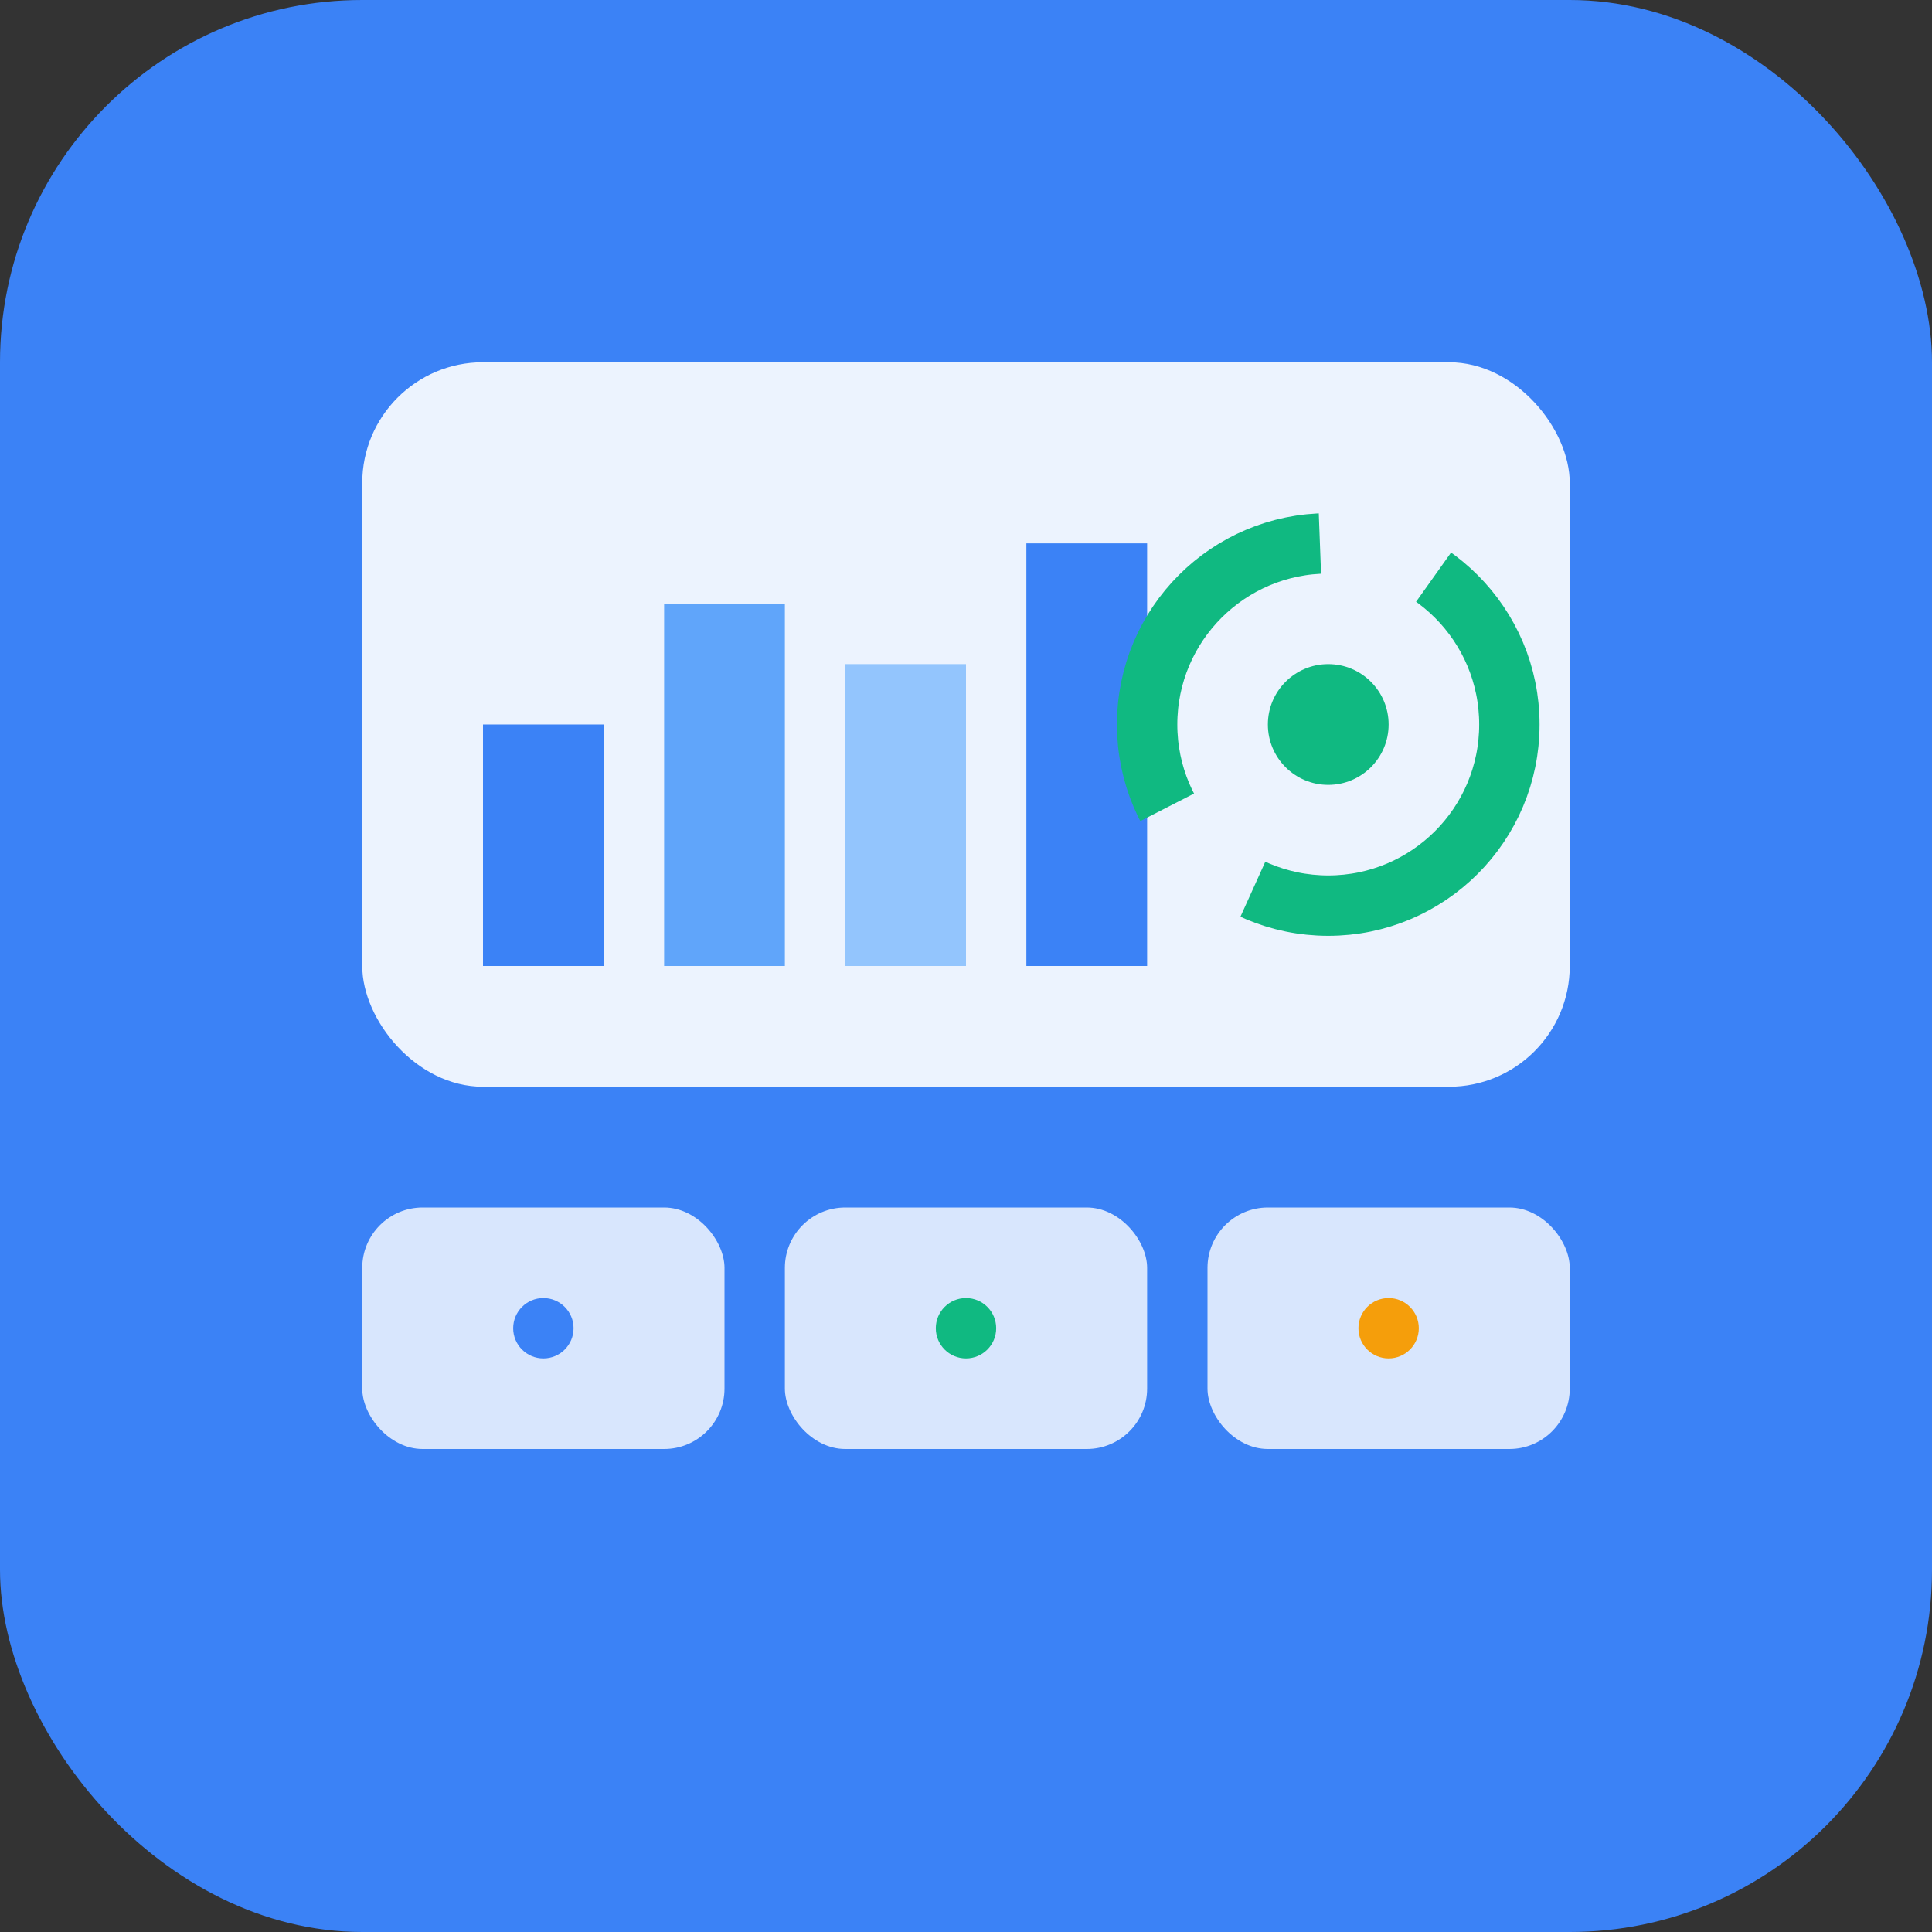 <svg width="32" height="32" viewBox="0 0 32 32" fill="none" xmlns="http://www.w3.org/2000/svg">
  <rect x="0" y="0" width="32" height="32" fill="#333333" stroke="none"/>
  <!-- Fondo -->
  <rect width="32" height="32" rx="6" fill="#3B82F6"/>
  
  <!-- Icono simplificado -->
  <g transform="translate(4, 4)">
    <!-- Panel principal -->
    <rect x="2" y="2" width="20" height="12" rx="2" fill="white" opacity="0.9"/>
    
    <!-- Gráfico de barras mini -->
    <g transform="translate(4, 4)">
      <rect x="0" y="4" width="2" height="4" fill="#3B82F6"/>
      <rect x="3" y="2" width="2" height="6" fill="#60A5FA"/>
      <rect x="6" y="3" width="2" height="5" fill="#93C5FD"/>
      <rect x="9" y="1" width="2" height="7" fill="#3B82F6"/>
    </g>
    
    <!-- Indicador circular mini -->
    <circle cx="18" cy="8" r="3" fill="none" stroke="#10B981" stroke-width="1" stroke-dasharray="6 2"/>
    <circle cx="18" cy="8" r="1" fill="#10B981"/>
    
    <!-- Tarjetas inferiores mini -->
    <rect x="2" y="16" width="6" height="4" rx="1" fill="white" opacity="0.8"/>
    <rect x="9" y="16" width="6" height="4" rx="1" fill="white" opacity="0.8"/>
    <rect x="16" y="16" width="6" height="4" rx="1" fill="white" opacity="0.8"/>
    
    <!-- Puntos indicadores -->
    <circle cx="5" cy="18" r="0.5" fill="#3B82F6"/>
    <circle cx="12" cy="18" r="0.5" fill="#10B981"/>
    <circle cx="19" cy="18" r="0.5" fill="#F59E0B"/>
  </g>
</svg>